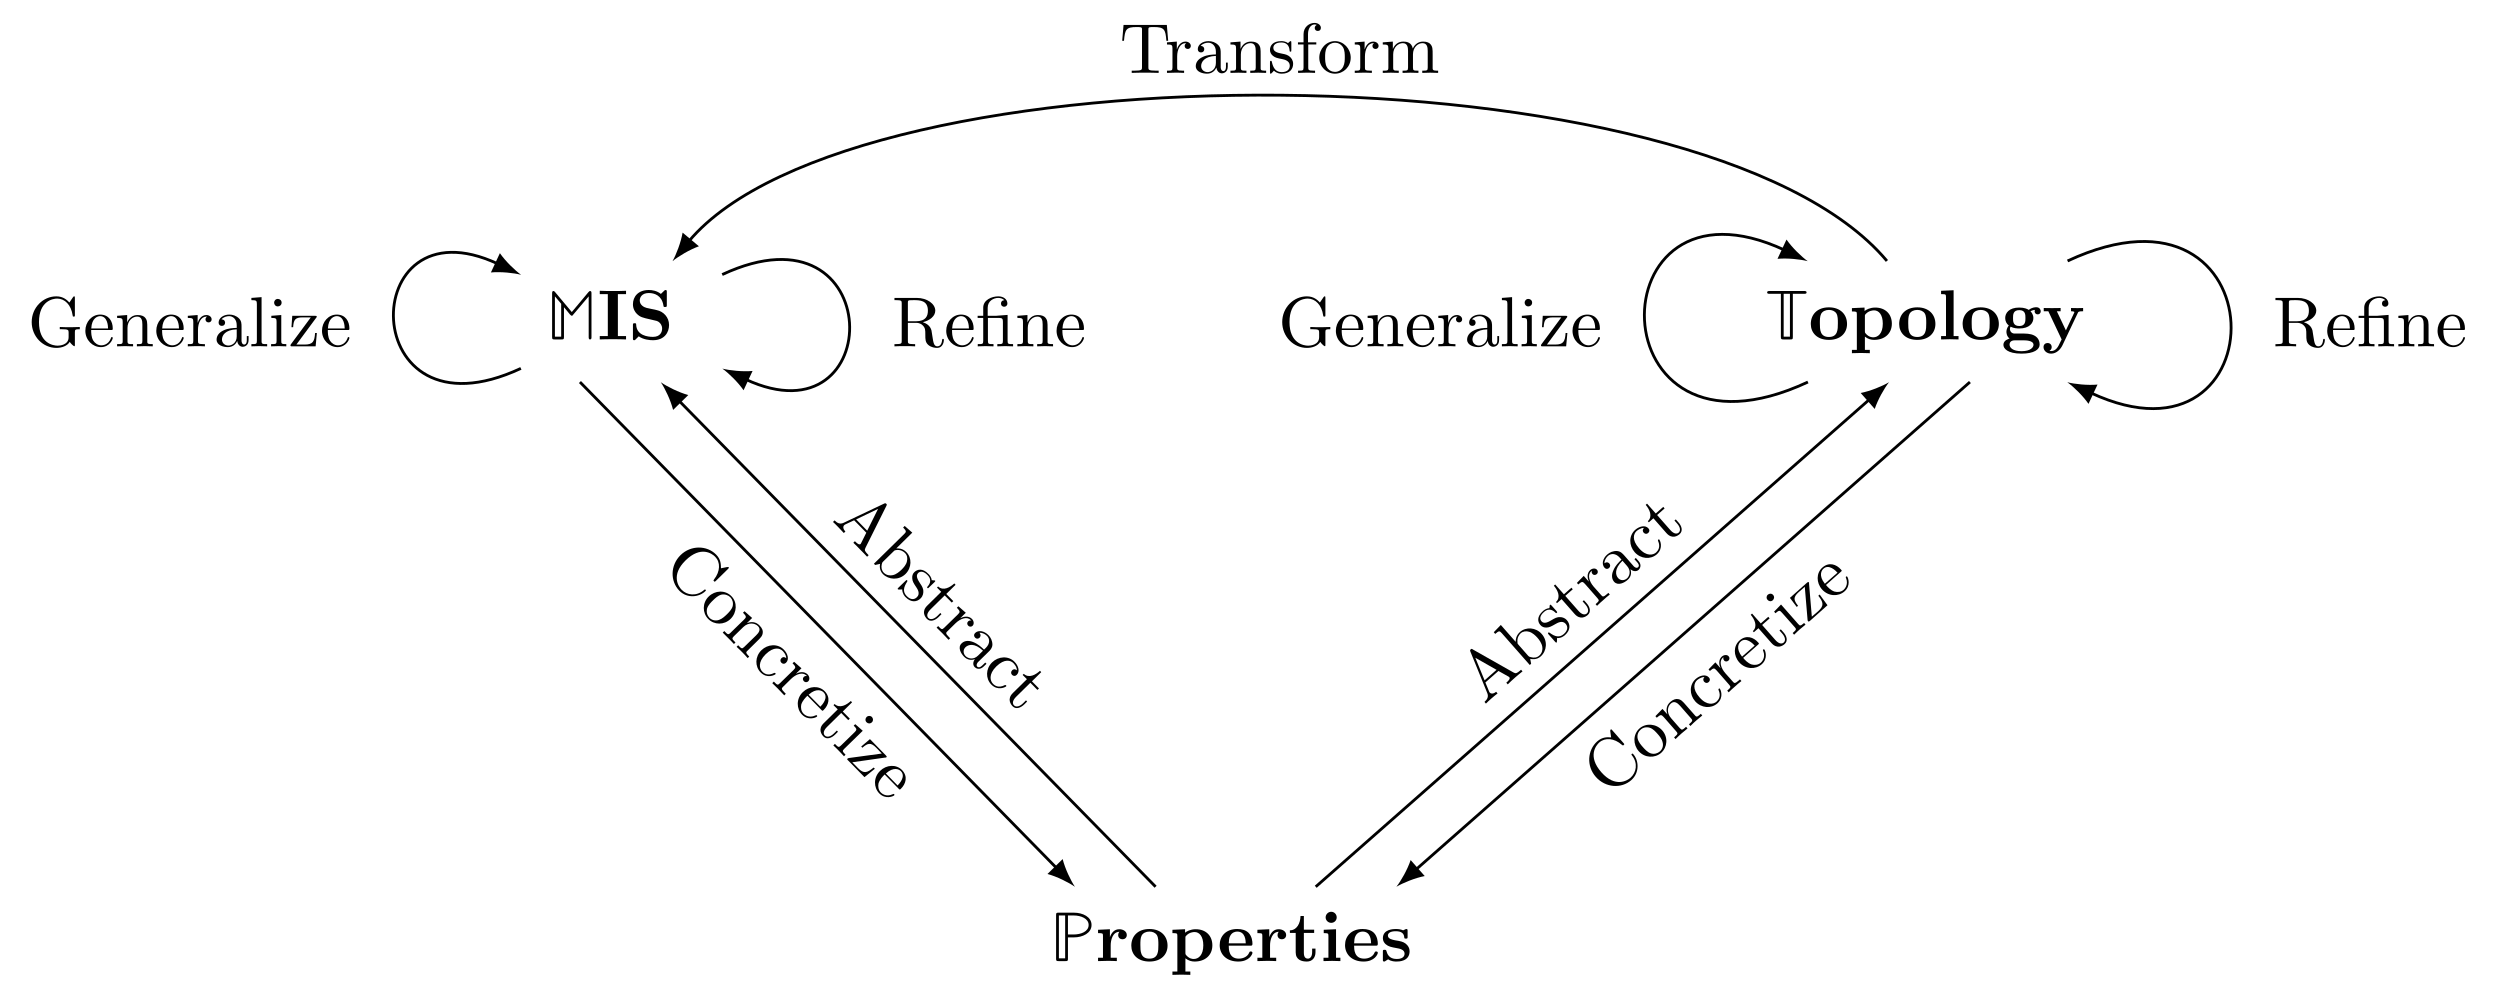 <?xml version="1.0" encoding="UTF-8"?>
<svg xmlns="http://www.w3.org/2000/svg" xmlns:xlink="http://www.w3.org/1999/xlink" width="349.26pt" height="140.248pt" viewBox="0 0 349.26 140.248" version="1.2">
<defs>
<g>
<symbol overflow="visible" id="glyph0-0">
<path style="stroke:none;" d=""/>
</symbol>
<symbol overflow="visible" id="glyph0-1">
<path style="stroke:none;" d="M 2.484 -3.312 L 3.312 -3.312 C 4.562 -3.312 5.781 -3.922 5.781 -5.047 C 5.781 -6.172 4.562 -6.766 3.312 -6.766 L 1.172 -6.766 C 0.859 -6.766 0.828 -6.719 0.828 -6.406 L 0.828 -0.359 C 0.828 -0.047 0.859 0 1.172 0 L 2.141 0 C 2.453 0 2.484 -0.031 2.484 -0.359 Z M 2.484 -6.375 L 3.281 -6.375 C 4.312 -6.375 5.375 -5.938 5.375 -5.047 C 5.375 -4.125 4.297 -3.719 3.281 -3.719 L 2.484 -3.719 Z M 1.219 -6.375 L 2.094 -6.375 L 2.094 -0.391 L 1.219 -0.391 Z M 1.219 -6.375 "/>
</symbol>
<symbol overflow="visible" id="glyph0-2">
<path style="stroke:none;" d="M 3.578 -3.828 L 1.234 -6.625 C 1.109 -6.75 1.109 -6.766 1.016 -6.766 C 0.828 -6.766 0.828 -6.562 0.828 -6.406 L 0.828 -0.359 C 0.828 -0.047 0.859 0 1.172 0 L 2.141 0 C 2.453 0 2.484 -0.031 2.484 -0.359 L 2.484 -4.5 C 2.672 -4.297 3.125 -3.719 3.312 -3.5 C 3.453 -3.375 3.484 -3.312 3.578 -3.312 C 3.672 -3.312 3.672 -3.328 3.781 -3.469 L 5.938 -6.016 L 5.938 -0.359 C 5.938 -0.203 5.938 0 6.125 0 C 6.328 0 6.328 -0.172 6.328 -0.359 L 6.328 -6.406 C 6.328 -6.594 6.328 -6.766 6.125 -6.766 C 6.062 -6.766 6 -6.719 5.891 -6.594 Z M 2.094 -4.984 L 2.094 -0.391 L 1.219 -0.391 L 1.219 -6.016 Z M 2.094 -4.984 "/>
</symbol>
<symbol overflow="visible" id="glyph0-3">
<path style="stroke:none;" d="M 3.859 -6.375 L 5.422 -6.375 C 5.594 -6.375 5.781 -6.375 5.781 -6.562 C 5.781 -6.766 5.594 -6.766 5.422 -6.766 L 0.625 -6.766 C 0.469 -6.766 0.266 -6.766 0.266 -6.562 C 0.266 -6.375 0.469 -6.375 0.625 -6.375 L 2.188 -6.375 L 2.188 -0.359 C 2.188 -0.047 2.234 0 2.547 0 L 3.5 0 C 3.828 0 3.859 -0.031 3.859 -0.359 Z M 2.578 -6.375 L 3.453 -6.375 L 3.453 -0.391 L 2.578 -0.391 Z M 2.578 -6.375 "/>
</symbol>
<symbol overflow="visible" id="glyph1-0">
<path style="stroke:none;" d=""/>
</symbol>
<symbol overflow="visible" id="glyph1-1">
<path style="stroke:none;" d="M 2.016 -3.344 L 2.016 -4.453 L 0.359 -4.375 L 0.359 -3.906 C 0.984 -3.906 1.047 -3.906 1.047 -3.531 L 1.047 -0.469 L 0.359 -0.469 L 0.359 0 C 0.719 -0.016 1.156 -0.031 1.609 -0.031 C 1.984 -0.031 2.625 -0.031 2.984 0 L 2.984 -0.469 L 2.125 -0.469 L 2.125 -2.203 C 2.125 -2.891 2.375 -4.094 3.359 -4.094 C 3.344 -4.094 3.172 -3.938 3.172 -3.641 C 3.172 -3.234 3.484 -3.047 3.781 -3.047 C 4.062 -3.047 4.375 -3.25 4.375 -3.641 C 4.375 -4.172 3.844 -4.453 3.328 -4.453 C 2.641 -4.453 2.234 -3.969 2.016 -3.344 Z M 2.016 -3.344 "/>
</symbol>
<symbol overflow="visible" id="glyph1-2">
<path style="stroke:none;" d="M 5.375 -2.156 C 5.375 -3.484 4.453 -4.484 2.844 -4.484 C 1.219 -4.484 0.312 -3.484 0.312 -2.156 C 0.312 -0.938 1.188 0.062 2.844 0.062 C 4.5 0.062 5.375 -0.938 5.375 -2.156 Z M 2.844 -0.344 C 1.578 -0.344 1.578 -1.406 1.578 -2.266 C 1.578 -2.719 1.578 -3.219 1.75 -3.562 C 1.938 -3.922 2.359 -4.125 2.844 -4.125 C 3.266 -4.125 3.672 -3.969 3.891 -3.625 C 4.094 -3.281 4.094 -2.75 4.094 -2.266 C 4.094 -1.406 4.094 -0.344 2.844 -0.344 Z M 2.844 -0.344 "/>
</symbol>
<symbol overflow="visible" id="glyph1-3">
<path style="stroke:none;" d="M 2.172 -3.266 C 2.172 -3.453 2.188 -3.453 2.328 -3.594 C 2.719 -4 3.234 -4.062 3.453 -4.062 C 4.125 -4.062 4.672 -3.453 4.672 -2.203 C 4.672 -0.812 3.984 -0.297 3.344 -0.297 C 3.203 -0.297 2.734 -0.297 2.281 -0.828 C 2.172 -0.953 2.172 -0.969 2.172 -1.156 Z M 2.172 -0.391 C 2.609 -0.047 3.047 0.062 3.453 0.062 C 4.938 0.062 5.938 -0.828 5.938 -2.203 C 5.938 -3.531 5.047 -4.453 3.609 -4.453 C 2.875 -4.453 2.344 -4.156 2.125 -3.969 L 2.125 -4.453 L 0.359 -4.375 L 0.359 -3.906 C 0.984 -3.906 1.047 -3.906 1.047 -3.531 L 1.047 1.453 L 0.359 1.453 L 0.359 1.922 C 0.641 1.906 1.234 1.891 1.609 1.891 C 2 1.891 2.578 1.906 2.859 1.922 L 2.859 1.453 L 2.172 1.453 Z M 2.172 -0.391 "/>
</symbol>
<symbol overflow="visible" id="glyph1-4">
<path style="stroke:none;" d="M 4.578 -2.156 C 4.797 -2.156 4.891 -2.156 4.891 -2.422 C 4.891 -2.734 4.828 -3.453 4.344 -3.953 C 3.969 -4.312 3.453 -4.484 2.766 -4.484 C 1.172 -4.484 0.312 -3.469 0.312 -2.234 C 0.312 -0.906 1.312 0.062 2.906 0.062 C 4.469 0.062 4.891 -0.984 4.891 -1.156 C 4.891 -1.344 4.703 -1.344 4.656 -1.344 C 4.484 -1.344 4.469 -1.281 4.406 -1.125 C 4.203 -0.656 3.641 -0.344 2.984 -0.344 C 1.594 -0.344 1.578 -1.656 1.578 -2.156 Z M 1.578 -2.484 C 1.609 -2.875 1.609 -3.281 1.828 -3.609 C 2.078 -4.016 2.484 -4.125 2.766 -4.125 C 3.922 -4.125 3.938 -2.828 3.953 -2.484 Z M 1.578 -2.484 "/>
</symbol>
<symbol overflow="visible" id="glyph1-5">
<path style="stroke:none;" d="M 1.016 -3.938 L 1.016 -1.219 C 1.016 -0.156 1.875 0.062 2.578 0.062 C 3.344 0.062 3.781 -0.5 3.781 -1.234 L 3.781 -1.75 L 3.312 -1.75 L 3.312 -1.25 C 3.312 -0.578 3 -0.344 2.719 -0.344 C 2.156 -0.344 2.156 -0.969 2.156 -1.203 L 2.156 -3.938 L 3.594 -3.938 L 3.594 -4.391 L 2.156 -4.391 L 2.156 -6.297 L 1.688 -6.297 C 1.672 -5.297 1.188 -4.312 0.203 -4.297 L 0.203 -3.938 Z M 1.016 -3.938 "/>
</symbol>
<symbol overflow="visible" id="glyph1-6">
<path style="stroke:none;" d="M 2.219 -4.453 L 0.5 -4.375 L 0.5 -3.906 C 1.078 -3.906 1.156 -3.906 1.156 -3.531 L 1.156 -0.469 L 0.469 -0.469 L 0.469 0 C 0.766 -0.016 1.266 -0.031 1.672 -0.031 C 1.969 -0.031 2.484 -0.016 2.828 0 L 2.828 -0.469 L 2.219 -0.469 Z M 2.312 -6.109 C 2.312 -6.547 1.969 -6.891 1.547 -6.891 C 1.125 -6.891 0.766 -6.531 0.766 -6.109 C 0.766 -5.688 1.125 -5.344 1.547 -5.344 C 1.969 -5.344 2.312 -5.672 2.312 -6.109 Z M 2.312 -6.109 "/>
</symbol>
<symbol overflow="visible" id="glyph1-7">
<path style="stroke:none;" d="M 2.094 -2.906 C 1.719 -2.984 1.078 -3.094 1.078 -3.562 C 1.078 -4.172 2 -4.172 2.188 -4.172 C 2.938 -4.172 3.312 -3.891 3.359 -3.344 C 3.375 -3.188 3.375 -3.141 3.594 -3.141 C 3.828 -3.141 3.828 -3.188 3.828 -3.422 L 3.828 -4.203 C 3.828 -4.391 3.828 -4.484 3.641 -4.484 C 3.609 -4.484 3.594 -4.484 3.203 -4.297 C 2.938 -4.422 2.594 -4.484 2.203 -4.484 C 1.906 -4.484 0.375 -4.484 0.375 -3.188 C 0.375 -2.797 0.578 -2.531 0.766 -2.359 C 1.172 -2.016 1.547 -1.953 2.312 -1.812 C 2.672 -1.75 3.406 -1.625 3.406 -1.047 C 3.406 -0.297 2.5 -0.297 2.281 -0.297 C 1.234 -0.297 0.969 -1.016 0.859 -1.453 C 0.797 -1.578 0.75 -1.578 0.609 -1.578 C 0.375 -1.578 0.375 -1.531 0.375 -1.297 L 0.375 -0.219 C 0.375 -0.031 0.375 0.062 0.562 0.062 C 0.625 0.062 0.641 0.062 0.859 -0.094 C 0.859 -0.094 1.078 -0.234 1.109 -0.25 C 1.562 0.062 2.078 0.062 2.281 0.062 C 2.578 0.062 4.109 0.062 4.109 -1.391 C 4.109 -1.812 3.906 -2.156 3.562 -2.438 C 3.188 -2.719 2.859 -2.781 2.094 -2.906 Z M 2.094 -2.906 "/>
</symbol>
<symbol overflow="visible" id="glyph1-8">
<path style="stroke:none;" d="M 2.859 -6.328 L 4 -6.328 L 4 -6.797 C 3.594 -6.766 2.609 -6.766 2.156 -6.766 C 1.703 -6.766 0.734 -6.766 0.328 -6.797 L 0.328 -6.328 L 1.453 -6.328 L 1.453 -0.469 L 0.328 -0.469 L 0.328 0 C 0.734 -0.031 1.703 -0.031 2.156 -0.031 C 2.609 -0.031 3.594 -0.031 4 0 L 4 -0.469 L 2.859 -0.469 Z M 2.859 -6.328 "/>
</symbol>
<symbol overflow="visible" id="glyph1-9">
<path style="stroke:none;" d="M 3.984 -4.094 L 2.547 -4.406 C 2.156 -4.5 1.594 -4.828 1.594 -5.438 C 1.594 -5.859 1.875 -6.484 2.859 -6.484 C 3.656 -6.484 4.656 -6.141 4.891 -4.797 C 4.922 -4.562 4.922 -4.531 5.125 -4.531 C 5.375 -4.531 5.375 -4.594 5.375 -4.812 L 5.375 -6.625 C 5.375 -6.812 5.375 -6.906 5.188 -6.906 C 5.109 -6.906 5.109 -6.891 5 -6.797 L 4.547 -6.359 C 3.969 -6.812 3.328 -6.906 2.859 -6.906 C 1.344 -6.906 0.641 -5.953 0.641 -4.906 C 0.641 -4.266 0.953 -3.812 1.172 -3.594 C 1.656 -3.109 1.984 -3.047 3.078 -2.797 C 3.938 -2.609 4.109 -2.578 4.328 -2.375 C 4.484 -2.234 4.719 -1.969 4.719 -1.516 C 4.719 -1.047 4.469 -0.359 3.438 -0.359 C 2.688 -0.359 1.172 -0.562 1.094 -2.031 C 1.094 -2.203 1.094 -2.266 0.875 -2.266 C 0.641 -2.266 0.641 -2.203 0.641 -1.969 L 0.641 -0.172 C 0.641 0.016 0.641 0.109 0.812 0.109 C 0.906 0.109 0.922 0.094 1 0.016 L 1.453 -0.438 C 2.109 0.047 3.031 0.109 3.438 0.109 C 5.078 0.109 5.688 -1.016 5.688 -2.016 C 5.688 -3.109 4.891 -3.906 3.984 -4.094 Z M 3.984 -4.094 "/>
</symbol>
<symbol overflow="visible" id="glyph1-10">
<path style="stroke:none;" d="M 2.219 -6.875 L 0.469 -6.797 L 0.469 -6.328 C 1.078 -6.328 1.156 -6.328 1.156 -5.938 L 1.156 -0.469 L 0.469 -0.469 L 0.469 0 C 0.781 -0.016 1.266 -0.031 1.688 -0.031 C 2.109 -0.031 2.562 -0.016 2.906 0 L 2.906 -0.469 L 2.219 -0.469 Z M 2.219 -6.875 "/>
</symbol>
<symbol overflow="visible" id="glyph1-11">
<path style="stroke:none;" d="M 2.531 -1.875 C 1.656 -1.875 1.656 -2.547 1.656 -2.984 C 1.656 -3.438 1.656 -4.094 2.531 -4.094 C 3.391 -4.094 3.391 -3.438 3.391 -2.984 C 3.391 -2.547 3.391 -1.875 2.531 -1.875 Z M 1.312 -1.781 C 1.766 -1.547 2.281 -1.531 2.531 -1.531 C 3.953 -1.531 4.5 -2.297 4.5 -2.984 C 4.5 -3.453 4.25 -3.781 4.094 -3.938 C 4.391 -4.094 4.609 -4.125 4.719 -4.125 C 4.703 -4.078 4.672 -4 4.672 -3.938 C 4.672 -3.688 4.844 -3.5 5.109 -3.5 C 5.359 -3.5 5.531 -3.688 5.531 -3.938 C 5.531 -4.156 5.359 -4.5 4.906 -4.5 C 4.75 -4.5 4.297 -4.484 3.859 -4.125 C 3.672 -4.25 3.266 -4.453 2.531 -4.453 C 1.094 -4.453 0.562 -3.688 0.562 -2.984 C 0.562 -2.578 0.75 -2.172 1.062 -1.953 C 0.797 -1.609 0.734 -1.281 0.734 -1.062 C 0.734 -0.922 0.766 -0.438 1.172 -0.125 C 1.047 -0.094 0.312 0.125 0.312 0.75 C 0.312 1.25 0.859 1.984 2.844 1.984 C 4.594 1.984 5.375 1.406 5.375 0.719 C 5.375 0.422 5.297 -0.203 4.625 -0.547 C 4.078 -0.828 3.484 -0.828 2.531 -0.828 C 2.266 -0.828 1.812 -0.828 1.766 -0.828 C 1.328 -0.906 1.219 -1.281 1.219 -1.453 C 1.219 -1.562 1.266 -1.703 1.312 -1.781 Z M 1.938 0.125 L 3.094 0.125 C 3.391 0.125 4.516 0.125 4.516 0.75 C 4.516 1.094 4.125 1.641 2.844 1.641 C 1.656 1.641 1.172 1.172 1.172 0.719 C 1.172 0.125 1.797 0.125 1.938 0.125 Z M 1.938 0.125 "/>
</symbol>
<symbol overflow="visible" id="glyph1-12">
<path style="stroke:none;" d="M 5.016 -3.719 C 5.078 -3.859 5.109 -3.938 5.75 -3.938 L 5.75 -4.391 C 5.516 -4.375 5.203 -4.375 4.969 -4.375 C 4.719 -4.375 4.266 -4.391 4.062 -4.391 L 4.062 -3.938 C 4.078 -3.938 4.531 -3.938 4.531 -3.812 C 4.531 -3.797 4.484 -3.703 4.484 -3.688 L 3.344 -1.266 L 2.078 -3.938 L 2.609 -3.938 L 2.609 -4.391 C 2.281 -4.375 1.391 -4.375 1.391 -4.375 C 1.109 -4.375 0.656 -4.391 0.25 -4.391 L 0.25 -3.938 L 0.891 -3.938 L 2.75 0 L 2.516 0.469 C 2.297 0.953 1.984 1.625 1.281 1.625 C 1.141 1.625 1.125 1.609 1.047 1.578 C 1.125 1.547 1.359 1.406 1.359 1.062 C 1.359 0.734 1.125 0.5 0.781 0.5 C 0.5 0.5 0.219 0.688 0.219 1.062 C 0.219 1.578 0.688 1.984 1.281 1.984 C 2.047 1.984 2.609 1.359 2.875 0.797 Z M 5.016 -3.719 "/>
</symbol>
<symbol overflow="visible" id="glyph2-0">
<path style="stroke:none;" d=""/>
</symbol>
<symbol overflow="visible" id="glyph2-1">
<path style="stroke:none;" d="M 2.219 -3.5 L 2.219 -6.062 C 2.219 -6.297 2.219 -6.406 2.438 -6.438 C 2.531 -6.453 2.828 -6.453 3.016 -6.453 C 3.906 -6.453 5.016 -6.422 5.016 -4.984 C 5.016 -4.297 4.781 -3.5 3.312 -3.5 Z M 4.312 -3.375 C 5.266 -3.609 6.047 -4.203 6.047 -4.984 C 6.047 -5.938 4.906 -6.766 3.453 -6.766 L 0.344 -6.766 L 0.344 -6.453 L 0.578 -6.453 C 1.344 -6.453 1.359 -6.344 1.359 -6 L 1.359 -0.766 C 1.359 -0.422 1.344 -0.312 0.578 -0.312 L 0.344 -0.312 L 0.344 0 C 0.703 -0.031 1.406 -0.031 1.797 -0.031 C 2.172 -0.031 2.875 -0.031 3.234 0 L 3.234 -0.312 L 3 -0.312 C 2.234 -0.312 2.219 -0.422 2.219 -0.766 L 2.219 -3.281 L 3.359 -3.281 C 3.516 -3.281 3.938 -3.281 4.281 -2.938 C 4.656 -2.578 4.656 -2.281 4.656 -1.609 C 4.656 -0.969 4.656 -0.578 5.062 -0.203 C 5.469 0.156 6.016 0.219 6.312 0.219 C 7.078 0.219 7.25 -0.594 7.25 -0.875 C 7.25 -0.938 7.25 -1.047 7.125 -1.047 C 7.016 -1.047 7.016 -0.953 7 -0.875 C 6.938 -0.172 6.594 0 6.344 0 C 5.859 0 5.781 -0.5 5.641 -1.422 L 5.516 -2.219 C 5.344 -2.859 4.859 -3.188 4.312 -3.375 Z M 4.312 -3.375 "/>
</symbol>
<symbol overflow="visible" id="glyph2-2">
<path style="stroke:none;" d="M 1.109 -2.5 C 1.172 -3.969 2 -4.219 2.344 -4.219 C 3.359 -4.219 3.453 -2.875 3.453 -2.5 Z M 1.094 -2.281 L 3.859 -2.281 C 4.078 -2.281 4.109 -2.281 4.109 -2.5 C 4.109 -3.484 3.578 -4.438 2.344 -4.438 C 1.188 -4.438 0.281 -3.422 0.281 -2.172 C 0.281 -0.859 1.312 0.109 2.453 0.109 C 3.672 0.109 4.109 -0.984 4.109 -1.172 C 4.109 -1.281 4.031 -1.297 3.984 -1.297 C 3.891 -1.297 3.875 -1.234 3.859 -1.156 C 3.5 -0.141 2.609 -0.141 2.516 -0.141 C 2.016 -0.141 1.625 -0.438 1.391 -0.797 C 1.094 -1.281 1.094 -1.938 1.094 -2.281 Z M 1.094 -2.281 "/>
</symbol>
<symbol overflow="visible" id="glyph2-3">
<path style="stroke:none;" d="M 3.266 -3.969 C 3.719 -3.969 3.797 -3.828 3.797 -3.422 L 3.797 -0.75 C 3.797 -0.312 3.688 -0.312 3.016 -0.312 L 3.016 0 C 3.344 -0.016 3.875 -0.031 4.125 -0.031 C 4.375 -0.031 4.859 -0.016 5.219 0 L 5.219 -0.312 C 4.562 -0.312 4.453 -0.312 4.453 -0.75 L 4.453 -4.391 L 3.203 -4.297 C 3.047 -4.297 3.031 -4.281 3.016 -4.281 C 3 -4.266 2.984 -4.266 2.844 -4.266 L 1.672 -4.266 L 1.672 -5.391 C 1.672 -6.375 2.531 -6.766 3.141 -6.766 C 3.438 -6.766 3.797 -6.672 4 -6.438 C 3.594 -6.422 3.531 -6.141 3.531 -5.984 C 3.531 -5.656 3.781 -5.531 3.969 -5.531 C 4.203 -5.531 4.422 -5.688 4.422 -5.984 C 4.422 -6.562 3.891 -6.984 3.156 -6.984 C 2.234 -6.984 1.047 -6.484 1.047 -5.406 L 1.047 -4.266 L 0.266 -4.266 L 0.266 -3.969 L 1.047 -3.969 L 1.047 -0.75 C 1.047 -0.312 0.938 -0.312 0.281 -0.312 L 0.281 0 C 0.609 -0.016 1.125 -0.031 1.375 -0.031 C 1.625 -0.031 2.109 -0.016 2.484 0 L 2.484 -0.312 C 1.812 -0.312 1.703 -0.312 1.703 -0.75 L 1.703 -3.969 Z M 3.266 -3.969 "/>
</symbol>
<symbol overflow="visible" id="glyph2-4">
<path style="stroke:none;" d="M 1.094 -3.406 L 1.094 -0.75 C 1.094 -0.312 0.984 -0.312 0.312 -0.312 L 0.312 0 C 0.656 -0.016 1.172 -0.031 1.438 -0.031 C 1.688 -0.031 2.203 -0.016 2.547 0 L 2.547 -0.312 C 1.875 -0.312 1.766 -0.312 1.766 -0.75 L 1.766 -2.578 C 1.766 -3.609 2.484 -4.156 3.109 -4.156 C 3.734 -4.156 3.844 -3.625 3.844 -3.062 L 3.844 -0.75 C 3.844 -0.312 3.734 -0.312 3.078 -0.312 L 3.078 0 C 3.422 -0.016 3.922 -0.031 4.188 -0.031 C 4.453 -0.031 4.969 -0.016 5.297 0 L 5.297 -0.312 C 4.781 -0.312 4.531 -0.312 4.531 -0.609 L 4.531 -2.5 C 4.531 -3.344 4.531 -3.656 4.219 -4.016 C 4.078 -4.188 3.75 -4.375 3.188 -4.375 C 2.453 -4.375 1.984 -3.953 1.719 -3.344 L 1.719 -4.375 L 0.312 -4.266 L 0.312 -3.969 C 1.016 -3.969 1.094 -3.891 1.094 -3.406 Z M 1.094 -3.406 "/>
</symbol>
<symbol overflow="visible" id="glyph2-5">
<path style="stroke:none;" d="M 5.875 -0.625 C 6 -0.406 6.406 -0.016 6.516 -0.016 C 6.594 -0.016 6.594 -0.094 6.594 -0.234 L 6.594 -1.969 C 6.594 -2.344 6.641 -2.391 7.281 -2.391 L 7.281 -2.703 C 6.922 -2.688 6.375 -2.672 6.078 -2.672 C 5.672 -2.672 4.828 -2.672 4.484 -2.703 L 4.484 -2.391 L 4.797 -2.391 C 5.688 -2.391 5.719 -2.281 5.719 -1.922 L 5.719 -1.281 C 5.719 -0.172 4.453 -0.094 4.188 -0.094 C 3.531 -0.094 1.578 -0.438 1.578 -3.391 C 1.578 -6.344 3.531 -6.672 4.125 -6.672 C 5.188 -6.672 6.078 -5.781 6.281 -4.328 C 6.297 -4.188 6.297 -4.156 6.438 -4.156 C 6.594 -4.156 6.594 -4.188 6.594 -4.391 L 6.594 -6.75 C 6.594 -6.922 6.594 -6.984 6.484 -6.984 C 6.453 -6.984 6.406 -6.984 6.328 -6.859 L 5.828 -6.125 C 5.516 -6.453 4.984 -6.984 4 -6.984 C 2.156 -6.984 0.562 -5.422 0.562 -3.391 C 0.562 -1.359 2.141 0.219 4.016 0.219 C 4.75 0.219 5.531 -0.047 5.875 -0.625 Z M 5.875 -0.625 "/>
</symbol>
<symbol overflow="visible" id="glyph2-6">
<path style="stroke:none;" d="M 1.656 -3.281 L 1.656 -4.375 L 0.281 -4.266 L 0.281 -3.969 C 0.969 -3.969 1.047 -3.891 1.047 -3.406 L 1.047 -0.75 C 1.047 -0.312 0.938 -0.312 0.281 -0.312 L 0.281 0 C 0.656 -0.016 1.125 -0.031 1.406 -0.031 C 1.797 -0.031 2.266 -0.031 2.672 0 L 2.672 -0.312 L 2.453 -0.312 C 1.719 -0.312 1.703 -0.422 1.703 -0.766 L 1.703 -2.297 C 1.703 -3.281 2.125 -4.156 2.875 -4.156 C 2.938 -4.156 2.969 -4.156 2.984 -4.156 C 2.953 -4.141 2.75 -4.016 2.75 -3.766 C 2.75 -3.484 2.969 -3.344 3.188 -3.344 C 3.359 -3.344 3.609 -3.453 3.609 -3.781 C 3.609 -4.094 3.297 -4.375 2.875 -4.375 C 2.156 -4.375 1.797 -3.719 1.656 -3.281 Z M 1.656 -3.281 "/>
</symbol>
<symbol overflow="visible" id="glyph2-7">
<path style="stroke:none;" d="M 3.297 -0.75 C 3.344 -0.359 3.609 0.062 4.078 0.062 C 4.281 0.062 4.891 -0.078 4.891 -0.875 L 4.891 -1.438 L 4.641 -1.438 L 4.641 -0.875 C 4.641 -0.312 4.391 -0.25 4.281 -0.25 C 3.953 -0.25 3.906 -0.688 3.906 -0.75 L 3.906 -2.719 C 3.906 -3.141 3.906 -3.531 3.562 -3.891 C 3.172 -4.281 2.672 -4.438 2.203 -4.438 C 1.391 -4.438 0.703 -3.969 0.703 -3.312 C 0.703 -3.016 0.906 -2.859 1.156 -2.859 C 1.438 -2.859 1.609 -3.047 1.609 -3.312 C 1.609 -3.422 1.562 -3.75 1.109 -3.766 C 1.375 -4.109 1.859 -4.219 2.172 -4.219 C 2.672 -4.219 3.234 -3.828 3.234 -2.953 L 3.234 -2.578 C 2.719 -2.562 2.031 -2.531 1.406 -2.234 C 0.656 -1.891 0.422 -1.375 0.422 -0.938 C 0.422 -0.141 1.375 0.109 2 0.109 C 2.656 0.109 3.109 -0.281 3.297 -0.75 Z M 3.234 -2.375 L 3.234 -1.391 C 3.234 -0.453 2.516 -0.109 2.078 -0.109 C 1.578 -0.109 1.172 -0.453 1.172 -0.953 C 1.172 -1.5 1.594 -2.312 3.234 -2.375 Z M 3.234 -2.375 "/>
</symbol>
<symbol overflow="visible" id="glyph2-8">
<path style="stroke:none;" d="M 1.75 -6.875 L 0.328 -6.766 L 0.328 -6.453 C 1.016 -6.453 1.094 -6.391 1.094 -5.906 L 1.094 -0.75 C 1.094 -0.312 0.984 -0.312 0.328 -0.312 L 0.328 0 C 0.656 -0.016 1.172 -0.031 1.422 -0.031 C 1.672 -0.031 2.156 -0.016 2.531 0 L 2.531 -0.312 C 1.859 -0.312 1.75 -0.312 1.75 -0.75 Z M 1.75 -6.875 "/>
</symbol>
<symbol overflow="visible" id="glyph2-9">
<path style="stroke:none;" d="M 1.75 -4.375 L 0.359 -4.266 L 0.359 -3.969 C 1.016 -3.969 1.094 -3.906 1.094 -3.422 L 1.094 -0.75 C 1.094 -0.312 0.984 -0.312 0.328 -0.312 L 0.328 0 C 0.641 -0.016 1.172 -0.031 1.422 -0.031 C 1.766 -0.031 2.109 -0.016 2.453 0 L 2.453 -0.312 C 1.797 -0.312 1.75 -0.359 1.75 -0.75 Z M 1.797 -6.109 C 1.797 -6.422 1.547 -6.625 1.266 -6.625 C 0.953 -6.625 0.75 -6.359 0.75 -6.109 C 0.75 -5.828 0.953 -5.578 1.266 -5.578 C 1.547 -5.578 1.797 -5.781 1.797 -6.109 Z M 1.797 -6.109 "/>
</symbol>
<symbol overflow="visible" id="glyph2-10">
<path style="stroke:none;" d="M 3.859 -3.969 C 3.953 -4.078 3.953 -4.094 3.953 -4.141 C 3.953 -4.266 3.875 -4.266 3.688 -4.266 L 0.531 -4.266 L 0.422 -2.672 L 0.656 -2.672 C 0.719 -3.688 0.906 -4.047 2 -4.047 L 3.125 -4.047 L 0.359 -0.312 C 0.281 -0.203 0.281 -0.188 0.281 -0.141 C 0.281 0 0.344 0 0.531 0 L 3.797 0 L 3.969 -1.859 L 3.719 -1.859 C 3.641 -0.688 3.422 -0.25 2.281 -0.25 L 1.109 -0.25 Z M 3.859 -3.969 "/>
</symbol>
<symbol overflow="visible" id="glyph2-11">
<path style="stroke:none;" d="M 6.594 -6.703 L 0.547 -6.703 L 0.359 -4.484 L 0.609 -4.484 C 0.75 -6.078 0.891 -6.406 2.391 -6.406 C 2.562 -6.406 2.828 -6.406 2.922 -6.375 C 3.125 -6.344 3.125 -6.234 3.125 -6 L 3.125 -0.781 C 3.125 -0.453 3.125 -0.312 2.094 -0.312 L 1.688 -0.312 L 1.688 0 C 2.094 -0.031 3.109 -0.031 3.562 -0.031 C 4.016 -0.031 5.047 -0.031 5.453 0 L 5.453 -0.312 L 5.047 -0.312 C 4.016 -0.312 4.016 -0.453 4.016 -0.781 L 4.016 -6 C 4.016 -6.203 4.016 -6.344 4.188 -6.375 C 4.297 -6.406 4.562 -6.406 4.75 -6.406 C 6.25 -6.406 6.406 -6.078 6.531 -4.484 L 6.781 -4.484 Z M 6.594 -6.703 "/>
</symbol>
<symbol overflow="visible" id="glyph2-12">
<path style="stroke:none;" d="M 2.062 -1.922 C 2.281 -1.875 3.094 -1.719 3.094 -1.016 C 3.094 -0.5 2.75 -0.109 1.969 -0.109 C 1.141 -0.109 0.781 -0.672 0.594 -1.516 C 0.562 -1.641 0.562 -1.688 0.453 -1.688 C 0.328 -1.688 0.328 -1.609 0.328 -1.438 L 0.328 -0.125 C 0.328 0.047 0.328 0.109 0.438 0.109 C 0.484 0.109 0.5 0.094 0.688 -0.094 C 0.703 -0.109 0.703 -0.125 0.875 -0.312 C 1.312 0.094 1.766 0.109 1.969 0.109 C 3.109 0.109 3.562 -0.562 3.562 -1.266 C 3.562 -1.797 3.266 -2.094 3.156 -2.203 C 2.828 -2.531 2.438 -2.609 2.016 -2.688 C 1.469 -2.797 0.797 -2.922 0.797 -3.5 C 0.797 -3.844 1.062 -4.25 1.906 -4.25 C 3 -4.25 3.047 -3.359 3.078 -3.047 C 3.078 -2.969 3.172 -2.969 3.188 -2.969 C 3.312 -2.969 3.312 -3.016 3.312 -3.203 L 3.312 -4.203 C 3.312 -4.375 3.312 -4.438 3.203 -4.438 C 3.156 -4.438 3.141 -4.438 3.016 -4.312 C 2.984 -4.281 2.875 -4.188 2.844 -4.156 C 2.469 -4.438 2.062 -4.438 1.906 -4.438 C 0.703 -4.438 0.328 -3.781 0.328 -3.219 C 0.328 -2.875 0.484 -2.594 0.75 -2.375 C 1.062 -2.125 1.344 -2.062 2.062 -1.922 Z M 2.062 -1.922 "/>
</symbol>
<symbol overflow="visible" id="glyph2-13">
<path style="stroke:none;" d="M 1.734 -4.266 L 1.734 -5.422 C 1.734 -6.297 2.203 -6.766 2.641 -6.766 C 2.672 -6.766 2.828 -6.766 2.969 -6.703 C 2.859 -6.656 2.672 -6.531 2.672 -6.281 C 2.672 -6.047 2.828 -5.859 3.094 -5.859 C 3.391 -5.859 3.531 -6.047 3.531 -6.297 C 3.531 -6.656 3.172 -6.984 2.641 -6.984 C 1.953 -6.984 1.109 -6.453 1.109 -5.406 L 1.109 -4.266 L 0.328 -4.266 L 0.328 -3.969 L 1.109 -3.969 L 1.109 -0.75 C 1.109 -0.312 1 -0.312 0.344 -0.312 L 0.344 0 C 0.719 -0.016 1.188 -0.031 1.469 -0.031 C 1.859 -0.031 2.328 -0.031 2.719 0 L 2.719 -0.312 L 2.516 -0.312 C 1.781 -0.312 1.766 -0.422 1.766 -0.766 L 1.766 -3.969 L 2.891 -3.969 L 2.891 -4.266 Z M 1.734 -4.266 "/>
</symbol>
<symbol overflow="visible" id="glyph2-14">
<path style="stroke:none;" d="M 4.672 -2.125 C 4.672 -3.391 3.672 -4.438 2.484 -4.438 C 1.234 -4.438 0.281 -3.359 0.281 -2.125 C 0.281 -0.844 1.312 0.109 2.469 0.109 C 3.672 0.109 4.672 -0.859 4.672 -2.125 Z M 2.484 -0.141 C 2.047 -0.141 1.609 -0.344 1.344 -0.797 C 1.094 -1.234 1.094 -1.844 1.094 -2.203 C 1.094 -2.578 1.094 -3.125 1.344 -3.562 C 1.609 -4.016 2.078 -4.219 2.469 -4.219 C 2.906 -4.219 3.328 -4 3.594 -3.578 C 3.844 -3.156 3.844 -2.578 3.844 -2.203 C 3.844 -1.844 3.844 -1.312 3.625 -0.875 C 3.406 -0.422 2.969 -0.141 2.484 -0.141 Z M 2.484 -0.141 "/>
</symbol>
<symbol overflow="visible" id="glyph2-15">
<path style="stroke:none;" d="M 1.094 -3.406 L 1.094 -0.75 C 1.094 -0.312 0.984 -0.312 0.312 -0.312 L 0.312 0 C 0.656 -0.016 1.172 -0.031 1.438 -0.031 C 1.688 -0.031 2.203 -0.016 2.547 0 L 2.547 -0.312 C 1.875 -0.312 1.766 -0.312 1.766 -0.75 L 1.766 -2.578 C 1.766 -3.609 2.484 -4.156 3.109 -4.156 C 3.734 -4.156 3.844 -3.625 3.844 -3.062 L 3.844 -0.75 C 3.844 -0.312 3.734 -0.312 3.078 -0.312 L 3.078 0 C 3.422 -0.016 3.922 -0.031 4.188 -0.031 C 4.453 -0.031 4.969 -0.016 5.297 0 L 5.297 -0.312 C 4.641 -0.312 4.531 -0.312 4.531 -0.75 L 4.531 -2.578 C 4.531 -3.609 5.234 -4.156 5.859 -4.156 C 6.484 -4.156 6.594 -3.625 6.594 -3.062 L 6.594 -0.75 C 6.594 -0.312 6.484 -0.312 5.828 -0.312 L 5.828 0 C 6.172 -0.016 6.672 -0.031 6.938 -0.031 C 7.203 -0.031 7.719 -0.016 8.047 0 L 8.047 -0.312 C 7.531 -0.312 7.297 -0.312 7.281 -0.609 L 7.281 -2.5 C 7.281 -3.344 7.281 -3.656 6.969 -4.016 C 6.828 -4.188 6.516 -4.375 5.938 -4.375 C 5.109 -4.375 4.672 -3.781 4.5 -3.406 C 4.359 -4.266 3.625 -4.375 3.188 -4.375 C 2.453 -4.375 1.984 -3.953 1.719 -3.344 L 1.719 -4.375 L 0.312 -4.266 L 0.312 -3.969 C 1.016 -3.969 1.094 -3.891 1.094 -3.406 Z M 1.094 -3.406 "/>
</symbol>
<symbol overflow="visible" id="glyph3-0">
<path style="stroke:none;" d=""/>
</symbol>
<symbol overflow="visible" id="glyph3-1">
<path style="stroke:none;" d="M 2.812 -1.969 C 1.344 -0.531 1.359 1.703 2.641 3.016 C 3.766 4.156 5.438 3.891 6.266 3.078 C 6.328 3.016 6.391 2.969 6.297 2.875 C 6.219 2.797 6.172 2.828 6.094 2.906 C 5.031 3.828 3.703 3.656 2.953 2.875 C 2.531 2.453 1.406 0.828 3.516 -1.234 C 5.641 -3.312 7.219 -2.172 7.641 -1.734 C 8.391 -0.969 8.375 0.297 7.484 1.438 C 7.391 1.562 7.375 1.594 7.469 1.672 C 7.578 1.797 7.594 1.766 7.75 1.625 L 9.422 -0.016 C 9.547 -0.141 9.594 -0.188 9.531 -0.266 C 9.484 -0.297 9.469 -0.312 9.312 -0.297 L 8.453 -0.125 C 8.438 -0.656 8.453 -1.359 7.781 -2.031 C 6.5 -3.344 4.25 -3.375 2.812 -1.969 Z M 2.812 -1.969 "/>
</symbol>
<symbol overflow="visible" id="glyph3-2">
<path style="stroke:none;" d="M 4.781 1.844 C 5.688 0.953 5.75 -0.484 4.906 -1.328 C 4.031 -2.234 2.609 -2.156 1.719 -1.281 C 0.812 -0.391 0.844 1.016 1.656 1.844 C 2.5 2.703 3.875 2.719 4.781 1.844 Z M 1.828 1.688 C 1.531 1.375 1.375 0.922 1.5 0.391 C 1.641 -0.078 2.078 -0.516 2.344 -0.766 C 2.609 -1.031 3 -1.406 3.484 -1.547 C 3.984 -1.656 4.469 -1.469 4.75 -1.188 C 5.047 -0.875 5.188 -0.422 5.078 0.062 C 4.938 0.547 4.531 0.938 4.266 1.203 C 4 1.453 3.625 1.828 3.156 1.984 C 2.688 2.141 2.172 2.031 1.828 1.688 Z M 1.828 1.688 "/>
</symbol>
<symbol overflow="visible" id="glyph3-3">
<path style="stroke:none;" d="M 3.203 -1.609 L 1.297 0.25 C 0.984 0.562 0.906 0.484 0.438 0 L 0.219 0.219 C 0.469 0.453 0.844 0.828 1.016 1.016 C 1.203 1.188 1.562 1.562 1.781 1.812 L 2 1.594 C 1.531 1.125 1.453 1.047 1.766 0.734 L 3.078 -0.547 C 3.812 -1.266 4.703 -1.125 5.141 -0.688 C 5.578 -0.234 5.281 0.219 4.875 0.609 L 3.219 2.219 C 2.906 2.531 2.828 2.453 2.375 1.984 L 2.156 2.203 C 2.406 2.422 2.766 2.781 2.953 2.969 C 3.141 3.156 3.5 3.531 3.703 3.781 L 3.922 3.562 C 3.562 3.188 3.391 3.016 3.609 2.812 L 4.953 1.484 C 5.562 0.891 5.781 0.672 5.812 0.203 C 5.844 -0.031 5.75 -0.391 5.359 -0.781 C 4.844 -1.312 4.219 -1.344 3.594 -1.109 L 4.328 -1.828 L 3.266 -2.766 L 3.047 -2.562 C 3.547 -2.062 3.547 -1.938 3.203 -1.609 Z M 3.203 -1.609 "/>
</symbol>
<symbol overflow="visible" id="glyph3-4">
<path style="stroke:none;" d="M 2.359 -0.688 C 3.516 -1.812 4.359 -1.531 4.734 -1.156 C 4.797 -1.094 5.234 -0.656 5.234 -0.141 C 4.906 -0.406 4.672 -0.25 4.578 -0.156 C 4.391 0.031 4.359 0.297 4.562 0.5 C 4.734 0.672 5 0.703 5.203 0.5 C 5.688 0.031 5.453 -0.781 4.906 -1.328 C 4.047 -2.219 2.641 -2.109 1.766 -1.25 C 0.859 -0.359 0.844 1.016 1.656 1.844 C 2.578 2.781 3.641 2.188 3.719 2.109 C 3.797 2.047 3.734 1.969 3.719 1.953 C 3.641 1.891 3.594 1.906 3.547 1.922 C 2.672 2.375 2.141 2 1.891 1.734 C 1.516 1.359 1.219 0.438 2.359 -0.688 Z M 2.359 -0.688 "/>
</symbol>
<symbol overflow="visible" id="glyph3-5">
<path style="stroke:none;" d="M 3.5 -1.109 L 4.281 -1.875 L 3.25 -2.781 L 3.031 -2.578 C 3.5 -2.094 3.516 -1.969 3.172 -1.641 L 1.266 0.219 C 0.953 0.531 0.875 0.453 0.422 -0.016 L 0.203 0.203 C 0.469 0.453 0.797 0.781 1 0.984 C 1.281 1.266 1.609 1.609 1.875 1.906 L 2.094 1.688 L 1.938 1.531 C 1.422 1.016 1.484 0.922 1.734 0.688 L 2.828 -0.391 C 3.531 -1.078 4.453 -1.391 4.984 -0.859 C 5.031 -0.812 5.047 -0.781 5.062 -0.781 C 5.016 -0.797 4.781 -0.844 4.609 -0.672 C 4.406 -0.469 4.469 -0.219 4.625 -0.062 C 4.75 0.062 5 0.156 5.234 -0.062 C 5.453 -0.281 5.438 -0.703 5.141 -1.016 C 4.641 -1.516 3.922 -1.328 3.5 -1.109 Z M 3.5 -1.109 "/>
</symbol>
<symbol overflow="visible" id="glyph3-6">
<path style="stroke:none;" d="M 2.562 -0.953 C 3.656 -1.938 4.422 -1.531 4.656 -1.281 C 5.375 -0.547 4.469 0.453 4.203 0.719 Z M 2.391 -0.812 L 4.328 1.156 C 4.484 1.312 4.5 1.344 4.656 1.188 C 5.359 0.5 5.672 -0.547 4.812 -1.438 C 4 -2.266 2.641 -2.188 1.75 -1.312 C 0.812 -0.406 0.844 1.016 1.641 1.828 C 2.5 2.703 3.578 2.25 3.719 2.109 C 3.797 2.047 3.75 1.969 3.719 1.938 C 3.641 1.875 3.594 1.906 3.531 1.938 C 2.547 2.406 1.922 1.766 1.859 1.703 C 1.5 1.344 1.453 0.844 1.531 0.438 C 1.688 -0.109 2.156 -0.578 2.391 -0.812 Z M 2.391 -0.812 "/>
</symbol>
<symbol overflow="visible" id="glyph3-7">
<path style="stroke:none;" d="M 4.031 -1.547 L 5.016 -0.547 L 5.234 -0.75 L 4.25 -1.75 L 5.547 -3.031 L 5.375 -3.219 C 4.781 -2.672 3.828 -2.125 3.109 -2.797 L 2.953 -2.641 L 3.547 -2.047 L 1.594 -0.125 C 0.734 0.719 1.297 1.469 1.547 1.734 C 2.031 2.234 2.719 1.922 3.172 1.484 L 3.578 1.078 L 3.422 0.906 L 3.031 1.297 C 2.516 1.812 2.016 1.875 1.75 1.609 C 1.297 1.141 1.953 0.5 2.062 0.391 Z M 4.031 -1.547 "/>
</symbol>
<symbol overflow="visible" id="glyph3-8">
<path style="stroke:none;" d="M 4.344 -1.812 L 3.297 -2.734 L 3.078 -2.531 C 3.547 -2.062 3.547 -1.953 3.203 -1.609 L 1.297 0.25 C 0.984 0.562 0.906 0.484 0.453 0.016 L 0.234 0.234 C 0.469 0.438 0.844 0.828 1.016 1 C 1.25 1.25 1.5 1.484 1.719 1.75 L 1.938 1.531 C 1.484 1.062 1.469 1 1.75 0.719 Z M 5.625 -3 C 5.844 -3.219 5.812 -3.531 5.625 -3.734 C 5.406 -3.953 5.078 -3.922 4.891 -3.75 C 4.688 -3.547 4.656 -3.219 4.875 -3 C 5.062 -2.797 5.391 -2.766 5.625 -3 Z M 5.625 -3 "/>
</symbol>
<symbol overflow="visible" id="glyph3-9">
<path style="stroke:none;" d="M 5.531 -0.031 C 5.672 -0.031 5.688 -0.031 5.719 -0.078 C 5.812 -0.156 5.766 -0.219 5.625 -0.359 L 3.422 -2.609 L 2.203 -1.578 L 2.359 -1.406 C 3.125 -2.062 3.531 -2.188 4.297 -1.406 L 5.078 -0.594 L 0.469 0.031 C 0.344 0.062 0.344 0.078 0.297 0.109 C 0.203 0.203 0.234 0.25 0.375 0.375 L 2.656 2.703 L 4.109 1.531 L 3.938 1.359 C 3.031 2.109 2.562 2.266 1.766 1.453 L 0.953 0.625 Z M 5.531 -0.031 "/>
</symbol>
<symbol overflow="visible" id="glyph4-0">
<path style="stroke:none;" d=""/>
</symbol>
<symbol overflow="visible" id="glyph4-1">
<path style="stroke:none;" d="M 7.672 -2.016 C 7.734 -2.141 7.781 -2.203 7.672 -2.312 C 7.562 -2.422 7.484 -2.406 7.359 -2.344 L 1.688 0.344 C 1.203 0.562 0.828 0.391 0.438 0 L 0.219 0.219 C 0.406 0.375 0.688 0.672 0.953 0.938 C 1.172 1.156 1.531 1.531 1.734 1.766 L 1.953 1.547 C 1.594 1.188 1.609 0.844 1.781 0.672 C 1.812 0.641 1.891 0.578 1.906 0.578 L 3.172 -0.016 L 4.875 1.719 L 4.156 3.156 C 4.125 3.203 4.094 3.266 4.078 3.297 C 3.859 3.5 3.469 3.094 3.281 2.906 L 3.062 3.125 C 3.328 3.359 3.812 3.859 4.078 4.141 C 4.375 4.438 4.703 4.766 4.984 5.078 L 5.203 4.859 L 5.062 4.719 C 4.656 4.297 4.594 4.156 4.75 3.844 Z M 6.516 -1.609 L 5 1.438 L 3.453 -0.141 Z M 6.516 -1.609 "/>
</symbol>
<symbol overflow="visible" id="glyph4-2">
<path style="stroke:none;" d="M 3.859 -1.391 L 6.094 -3.594 L 5.031 -4.531 L 4.812 -4.312 C 5.281 -3.828 5.297 -3.719 4.953 -3.391 L 0.734 0.75 L 0.906 0.922 C 0.938 0.922 1.078 0.891 1.594 0.766 C 1.547 1 1.469 1.656 1.984 2.188 C 2.812 3.016 4.219 3.078 5.141 2.188 C 6.031 1.312 6.062 -0.078 5.266 -0.875 C 4.719 -1.438 4.078 -1.406 3.859 -1.391 Z M 2.016 0.453 L 3.484 -0.984 C 3.625 -1.125 3.625 -1.125 3.812 -1.156 C 4.469 -1.266 4.922 -0.922 5.078 -0.75 C 5.391 -0.438 5.453 -0.016 5.344 0.422 C 5.25 0.891 4.875 1.297 4.594 1.578 C 4.312 1.844 3.859 2.25 3.359 2.344 C 3 2.422 2.5 2.391 2.109 2 C 1.812 1.688 1.734 1.266 1.828 0.844 C 1.875 0.594 1.906 0.562 2.016 0.453 Z M 2.016 0.453 "/>
</symbol>
<symbol overflow="visible" id="glyph4-3">
<path style="stroke:none;" d="M 2.812 0.125 C 2.938 0.312 3.406 1 2.891 1.484 C 2.531 1.859 2 1.891 1.453 1.328 C 0.875 0.734 1.031 0.094 1.5 -0.641 C 1.562 -0.75 1.594 -0.781 1.516 -0.859 C 1.438 -0.953 1.391 -0.891 1.266 -0.766 L 0.328 0.141 C 0.203 0.266 0.156 0.312 0.234 0.391 C 0.266 0.422 0.281 0.422 0.547 0.422 C 0.578 0.422 0.594 0.406 0.828 0.406 C 0.859 1 1.156 1.344 1.297 1.484 C 2.094 2.297 2.906 2.156 3.406 1.656 C 3.781 1.281 3.781 0.859 3.781 0.703 C 3.797 0.25 3.562 -0.094 3.328 -0.438 C 3.031 -0.906 2.656 -1.484 3.062 -1.891 C 3.312 -2.125 3.781 -2.203 4.359 -1.609 C 5.125 -0.828 4.547 -0.188 4.328 0.062 C 4.281 0.125 4.344 0.188 4.359 0.203 C 4.438 0.281 4.469 0.25 4.594 0.109 L 5.312 -0.578 C 5.438 -0.703 5.484 -0.75 5.422 -0.828 C 5.375 -0.859 5.375 -0.859 5.188 -0.859 C 5.156 -0.875 5 -0.891 4.953 -0.875 C 4.906 -1.344 4.609 -1.641 4.5 -1.75 C 3.672 -2.609 2.938 -2.406 2.531 -2.016 C 2.281 -1.781 2.203 -1.469 2.234 -1.125 C 2.266 -0.719 2.406 -0.484 2.812 0.125 Z M 2.812 0.125 "/>
</symbol>
<symbol overflow="visible" id="glyph4-4">
<path style="stroke:none;" d="M 4.031 -1.547 L 5.016 -0.547 L 5.234 -0.75 L 4.25 -1.75 L 5.547 -3.031 L 5.375 -3.219 C 4.781 -2.672 3.828 -2.125 3.109 -2.797 L 2.953 -2.641 L 3.547 -2.047 L 1.594 -0.125 C 0.734 0.719 1.297 1.469 1.547 1.734 C 2.031 2.234 2.719 1.922 3.172 1.484 L 3.578 1.078 L 3.422 0.906 L 3.031 1.297 C 2.516 1.812 2.016 1.875 1.75 1.609 C 1.297 1.141 1.953 0.5 2.062 0.391 Z M 4.031 -1.547 "/>
</symbol>
<symbol overflow="visible" id="glyph4-5">
<path style="stroke:none;" d="M 3.5 -1.109 L 4.281 -1.875 L 3.25 -2.781 L 3.031 -2.578 C 3.5 -2.094 3.516 -1.969 3.172 -1.641 L 1.266 0.219 C 0.953 0.531 0.875 0.453 0.422 -0.016 L 0.203 0.203 C 0.469 0.453 0.797 0.781 1 0.984 C 1.281 1.266 1.609 1.609 1.875 1.906 L 2.094 1.688 L 1.938 1.531 C 1.422 1.016 1.484 0.922 1.734 0.688 L 2.828 -0.391 C 3.531 -1.078 4.453 -1.391 4.984 -0.859 C 5.031 -0.812 5.047 -0.781 5.062 -0.781 C 5.016 -0.797 4.781 -0.844 4.609 -0.672 C 4.406 -0.469 4.469 -0.219 4.625 -0.062 C 4.75 0.062 5 0.156 5.234 -0.062 C 5.453 -0.281 5.438 -0.703 5.141 -1.016 C 4.641 -1.516 3.922 -1.328 3.5 -1.109 Z M 3.5 -1.109 "/>
</symbol>
<symbol overflow="visible" id="glyph4-6">
<path style="stroke:none;" d="M 2.844 1.828 C 2.594 2.141 2.484 2.625 2.812 2.953 C 2.953 3.109 3.484 3.422 4.047 2.875 L 4.453 2.484 L 4.281 2.312 L 3.875 2.703 C 3.469 3.094 3.25 2.969 3.172 2.891 C 2.938 2.656 3.219 2.297 3.266 2.25 L 4.672 0.875 C 4.984 0.578 5.25 0.312 5.281 -0.172 C 5.281 -0.734 5.047 -1.203 4.719 -1.531 C 4.141 -2.109 3.328 -2.281 2.859 -1.812 C 2.656 -1.609 2.688 -1.359 2.859 -1.172 C 3.047 -0.969 3.297 -0.984 3.484 -1.156 C 3.562 -1.234 3.766 -1.516 3.469 -1.844 C 3.906 -1.891 4.312 -1.625 4.531 -1.406 C 4.891 -1.047 5 -0.375 4.375 0.25 L 4.109 0.5 C 3.734 0.141 3.234 -0.312 2.578 -0.562 C 1.797 -0.859 1.281 -0.672 0.969 -0.359 C 0.391 0.203 0.891 1.062 1.328 1.5 C 1.781 1.969 2.375 2.016 2.844 1.828 Z M 3.969 0.656 L 3.266 1.344 C 2.594 2 1.844 1.719 1.531 1.406 C 1.188 1.047 1.156 0.531 1.516 0.172 C 1.906 -0.203 2.766 -0.484 3.969 0.656 Z M 3.969 0.656 "/>
</symbol>
<symbol overflow="visible" id="glyph4-7">
<path style="stroke:none;" d="M 2.359 -0.688 C 3.516 -1.812 4.359 -1.531 4.734 -1.156 C 4.797 -1.094 5.234 -0.656 5.234 -0.141 C 4.906 -0.406 4.672 -0.25 4.578 -0.156 C 4.391 0.031 4.359 0.297 4.562 0.5 C 4.734 0.672 5 0.703 5.203 0.5 C 5.688 0.031 5.453 -0.781 4.906 -1.328 C 4.047 -2.219 2.641 -2.109 1.766 -1.25 C 0.859 -0.359 0.844 1.016 1.656 1.844 C 2.578 2.781 3.641 2.188 3.719 2.109 C 3.797 2.047 3.734 1.969 3.719 1.953 C 3.641 1.891 3.594 1.906 3.547 1.922 C 2.672 2.375 2.141 2 1.891 1.734 C 1.516 1.359 1.219 0.438 2.359 -0.688 Z M 2.359 -0.688 "/>
</symbol>
<symbol overflow="visible" id="glyph5-0">
<path style="stroke:none;" d=""/>
</symbol>
<symbol overflow="visible" id="glyph5-1">
<path style="stroke:none;" d="M -1.812 -2.922 C -0.469 -1.391 1.766 -1.25 3.141 -2.469 C 4.344 -3.531 4.188 -5.234 3.422 -6.094 C 3.359 -6.172 3.312 -6.219 3.203 -6.125 C 3.125 -6.047 3.172 -6 3.234 -5.922 C 4.109 -4.828 3.844 -3.516 3.031 -2.797 C 2.578 -2.406 0.906 -1.359 -1.047 -3.578 C -3 -5.812 -1.781 -7.328 -1.328 -7.734 C -0.516 -8.438 0.75 -8.359 1.844 -7.391 C 1.969 -7.297 1.984 -7.281 2.078 -7.375 C 2.203 -7.484 2.188 -7.5 2.047 -7.656 L 0.5 -9.422 C 0.375 -9.562 0.344 -9.609 0.266 -9.531 C 0.219 -9.5 0.203 -9.484 0.203 -9.328 L 0.328 -8.438 C -0.188 -8.484 -0.891 -8.516 -1.609 -7.891 C -2.984 -6.672 -3.156 -4.438 -1.812 -2.922 Z M -1.812 -2.922 "/>
</symbol>
<symbol overflow="visible" id="glyph5-2">
<path style="stroke:none;" d="M 2.094 -4.688 C 1.266 -5.641 -0.188 -5.75 -1.078 -4.969 C -2.016 -4.141 -2 -2.703 -1.188 -1.781 C -0.344 -0.828 1.062 -0.781 1.938 -1.547 C 2.828 -2.344 2.938 -3.734 2.094 -4.688 Z M 1.766 -1.75 C 1.438 -1.469 0.969 -1.328 0.484 -1.484 C 0.016 -1.641 -0.391 -2.109 -0.625 -2.375 C -0.875 -2.656 -1.234 -3.062 -1.344 -3.562 C -1.453 -4.078 -1.219 -4.547 -0.922 -4.797 C -0.594 -5.094 -0.141 -5.203 0.344 -5.062 C 0.812 -4.922 1.188 -4.484 1.438 -4.203 C 1.672 -3.938 2.031 -3.531 2.141 -3.047 C 2.281 -2.562 2.141 -2.078 1.766 -1.75 Z M 1.766 -1.75 "/>
</symbol>
<symbol overflow="visible" id="glyph5-3">
<path style="stroke:none;" d="M -1.422 -3.281 L 0.328 -1.281 C 0.625 -0.953 0.531 -0.891 0.031 -0.438 L 0.234 -0.203 C 0.484 -0.453 0.859 -0.812 1.062 -0.984 C 1.25 -1.141 1.641 -1.469 1.906 -1.688 L 1.703 -1.922 C 1.203 -1.469 1.125 -1.406 0.828 -1.734 L -0.375 -3.109 C -1.062 -3.875 -0.891 -4.766 -0.422 -5.172 C 0.047 -5.594 0.5 -5.266 0.875 -4.844 L 2.391 -3.109 C 2.688 -2.781 2.594 -2.703 2.109 -2.266 L 2.312 -2.031 C 2.547 -2.281 2.922 -2.625 3.125 -2.797 C 3.328 -2.969 3.719 -3.297 3.969 -3.5 L 3.766 -3.734 C 3.391 -3.391 3.203 -3.234 3 -3.453 L 1.75 -4.875 C 1.203 -5.516 0.984 -5.75 0.516 -5.797 C 0.297 -5.828 -0.078 -5.766 -0.5 -5.391 C -1.047 -4.906 -1.125 -4.281 -0.906 -3.656 L -1.594 -4.422 L -2.578 -3.406 L -2.391 -3.188 C -1.859 -3.656 -1.75 -3.641 -1.422 -3.281 Z M -1.422 -3.281 "/>
</symbol>
<symbol overflow="visible" id="glyph5-4">
<path style="stroke:none;" d="M -0.547 -2.391 C -1.625 -3.609 -1.281 -4.438 -0.891 -4.797 C -0.828 -4.844 -0.359 -5.25 0.141 -5.234 C -0.141 -4.922 0.016 -4.672 0.094 -4.578 C 0.281 -4.375 0.531 -4.344 0.734 -4.531 C 0.922 -4.703 0.969 -4.953 0.766 -5.172 C 0.328 -5.672 -0.5 -5.469 -1.078 -4.969 C -2 -4.156 -1.969 -2.766 -1.156 -1.844 C -0.312 -0.891 1.062 -0.781 1.938 -1.547 C 2.922 -2.438 2.359 -3.531 2.297 -3.594 C 2.234 -3.688 2.172 -3.625 2.141 -3.594 C 2.078 -3.547 2.094 -3.484 2.109 -3.422 C 2.5 -2.547 2.094 -2.047 1.828 -1.797 C 1.438 -1.453 0.5 -1.188 -0.547 -2.391 Z M -0.547 -2.391 "/>
</symbol>
<symbol overflow="visible" id="glyph5-5">
<path style="stroke:none;" d="M -0.922 -3.562 L -1.641 -4.375 L -2.594 -3.391 L -2.406 -3.172 C -1.891 -3.625 -1.797 -3.609 -1.469 -3.25 L 0.281 -1.25 C 0.578 -0.922 0.5 -0.859 0.016 -0.422 L 0.219 -0.188 C 0.484 -0.453 0.828 -0.781 1.047 -0.953 C 1.328 -1.219 1.688 -1.531 2 -1.766 L 1.797 -2 L 1.641 -1.859 C 1.094 -1.375 1 -1.438 0.781 -1.703 L -0.234 -2.844 C -0.891 -3.594 -1.156 -4.531 -0.594 -5.031 C -0.547 -5.062 -0.516 -5.094 -0.516 -5.094 C -0.516 -5.062 -0.594 -4.828 -0.422 -4.641 C -0.234 -4.422 0.031 -4.484 0.188 -4.625 C 0.312 -4.734 0.422 -4.984 0.203 -5.234 C 0 -5.469 -0.422 -5.453 -0.734 -5.188 C -1.266 -4.703 -1.109 -3.984 -0.922 -3.562 Z M -0.922 -3.562 "/>
</symbol>
<symbol overflow="visible" id="glyph5-6">
<path style="stroke:none;" d="M -0.828 -2.609 C -1.75 -3.766 -1.281 -4.5 -1.016 -4.719 C -0.266 -5.391 0.688 -4.438 0.938 -4.156 Z M -0.672 -2.438 L 1.391 -4.266 C 1.562 -4.406 1.578 -4.438 1.422 -4.594 C 0.781 -5.328 -0.25 -5.688 -1.172 -4.875 C -2.047 -4.109 -2.047 -2.75 -1.219 -1.812 C -0.344 -0.828 1.062 -0.781 1.922 -1.547 C 2.828 -2.344 2.422 -3.453 2.297 -3.594 C 2.234 -3.688 2.172 -3.625 2.125 -3.594 C 2.062 -3.547 2.094 -3.484 2.125 -3.422 C 2.531 -2.422 1.859 -1.828 1.797 -1.766 C 1.422 -1.438 0.938 -1.406 0.516 -1.516 C -0.016 -1.688 -0.453 -2.172 -0.672 -2.438 Z M -0.672 -2.438 "/>
</symbol>
<symbol overflow="visible" id="glyph5-7">
<path style="stroke:none;" d="M -1.328 -4.125 L -0.281 -5.047 L -0.469 -5.266 L -1.516 -4.344 L -2.734 -5.719 L -2.922 -5.547 C -2.391 -4.922 -1.906 -3.938 -2.625 -3.266 L -2.484 -3.109 L -1.844 -3.672 L -0.031 -1.609 C 0.766 -0.703 1.547 -1.219 1.812 -1.453 C 2.344 -1.922 2.078 -2.625 1.656 -3.094 L 1.281 -3.516 L 1.094 -3.359 L 1.453 -2.953 C 1.938 -2.406 1.969 -1.922 1.688 -1.672 C 1.203 -1.25 0.609 -1.922 0.5 -2.047 Z M -1.328 -4.125 "/>
</symbol>
<symbol overflow="visible" id="glyph5-8">
<path style="stroke:none;" d="M -1.578 -4.438 L -2.547 -3.438 L -2.359 -3.219 C -1.859 -3.656 -1.75 -3.656 -1.438 -3.281 L 0.328 -1.281 C 0.625 -0.953 0.531 -0.891 0.047 -0.453 L 0.25 -0.219 C 0.469 -0.438 0.859 -0.812 1.047 -0.969 C 1.312 -1.203 1.562 -1.406 1.844 -1.625 L 1.641 -1.859 C 1.141 -1.422 1.078 -1.422 0.812 -1.719 Z M -2.688 -5.781 C -2.906 -6.016 -3.219 -5.984 -3.422 -5.812 C -3.656 -5.594 -3.641 -5.281 -3.469 -5.094 C -3.281 -4.875 -2.969 -4.812 -2.734 -5.031 C -2.531 -5.203 -2.469 -5.531 -2.688 -5.781 Z M -2.688 -5.781 "/>
</symbol>
<symbol overflow="visible" id="glyph5-9">
<path style="stroke:none;" d="M 0.266 -5.531 C 0.281 -5.672 0.266 -5.688 0.234 -5.719 C 0.156 -5.812 0.094 -5.766 -0.047 -5.641 L -2.406 -3.547 L -1.453 -2.281 L -1.266 -2.438 C -1.891 -3.234 -1.984 -3.625 -1.172 -4.359 L -0.328 -5.094 L 0.062 -0.469 C 0.078 -0.344 0.094 -0.328 0.125 -0.297 C 0.219 -0.188 0.266 -0.234 0.406 -0.344 L 2.844 -2.516 L 1.75 -4.016 L 1.562 -3.844 C 2.281 -2.922 2.391 -2.453 1.547 -1.688 L 0.656 -0.922 Z M 0.266 -5.531 "/>
</symbol>
<symbol overflow="visible" id="glyph6-0">
<path style="stroke:none;" d=""/>
</symbol>
<symbol overflow="visible" id="glyph6-1">
<path style="stroke:none;" d="M -1.594 -7.766 C -1.719 -7.859 -1.781 -7.891 -1.891 -7.781 C -2.016 -7.688 -1.984 -7.609 -1.938 -7.469 L 0.422 -1.672 C 0.625 -1.188 0.438 -0.797 0.031 -0.438 L 0.234 -0.203 C 0.391 -0.375 0.719 -0.672 0.984 -0.906 C 1.219 -1.109 1.609 -1.438 1.859 -1.625 L 1.656 -1.859 C 1.281 -1.531 0.922 -1.562 0.766 -1.75 C 0.734 -1.781 0.672 -1.844 0.688 -1.875 L 0.156 -3.156 L 1.984 -4.766 L 3.375 -3.984 C 3.422 -3.953 3.484 -3.922 3.5 -3.891 C 3.703 -3.672 3.281 -3.297 3.078 -3.125 L 3.281 -2.891 C 3.531 -3.156 4.047 -3.609 4.344 -3.875 C 4.672 -4.156 5 -4.438 5.344 -4.703 L 5.141 -4.938 L 5 -4.812 C 4.547 -4.422 4.391 -4.375 4.094 -4.547 Z M -1.25 -6.609 L 1.719 -4.922 L 0.047 -3.453 Z M -1.25 -6.609 "/>
</symbol>
<symbol overflow="visible" id="glyph6-2">
<path style="stroke:none;" d="M -1.188 -3.922 L -3.266 -6.281 L -4.25 -5.266 L -4.047 -5.031 C -3.531 -5.484 -3.438 -5.484 -3.125 -5.125 L 0.781 -0.688 L 0.969 -0.859 C 0.969 -0.875 0.938 -1.047 0.844 -1.547 C 1.078 -1.484 1.75 -1.391 2.297 -1.875 C 3.172 -2.641 3.312 -4.047 2.453 -5.016 C 1.641 -5.953 0.25 -6.047 -0.594 -5.297 C -1.172 -4.781 -1.188 -4.172 -1.188 -3.922 Z M 0.547 -1.984 L -0.797 -3.516 C -0.922 -3.656 -0.938 -3.672 -0.938 -3.875 C -1.016 -4.531 -0.656 -4.969 -0.484 -5.125 C -0.156 -5.406 0.281 -5.453 0.703 -5.328 C 1.172 -5.188 1.578 -4.797 1.844 -4.5 C 2.094 -4.219 2.453 -3.734 2.531 -3.219 C 2.594 -2.859 2.516 -2.359 2.109 -2 C 1.781 -1.703 1.344 -1.656 0.938 -1.781 C 0.688 -1.828 0.672 -1.859 0.547 -1.984 Z M 0.547 -1.984 "/>
</symbol>
<symbol overflow="visible" id="glyph6-3">
<path style="stroke:none;" d="M 0.281 -2.797 C 0.484 -2.906 1.188 -3.344 1.656 -2.812 C 2 -2.422 1.984 -1.891 1.406 -1.375 C 0.781 -0.828 0.156 -1.016 -0.547 -1.531 C -0.656 -1.609 -0.688 -1.641 -0.766 -1.562 C -0.859 -1.484 -0.812 -1.422 -0.703 -1.297 L 0.172 -0.312 C 0.281 -0.188 0.328 -0.141 0.406 -0.203 C 0.438 -0.234 0.438 -0.25 0.453 -0.531 C 0.453 -0.547 0.453 -0.562 0.453 -0.812 C 1.047 -0.781 1.406 -1.094 1.562 -1.219 C 2.406 -1.969 2.297 -2.781 1.828 -3.312 C 1.484 -3.703 1.062 -3.734 0.922 -3.734 C 0.453 -3.781 0.109 -3.562 -0.266 -3.344 C -0.734 -3.062 -1.344 -2.719 -1.719 -3.156 C -1.953 -3.422 -2.016 -3.891 -1.375 -4.453 C -0.562 -5.172 0.062 -4.531 0.297 -4.312 C 0.344 -4.266 0.406 -4.328 0.422 -4.344 C 0.516 -4.422 0.484 -4.453 0.375 -4.594 L -0.297 -5.344 C -0.406 -5.469 -0.453 -5.516 -0.531 -5.438 C -0.562 -5.406 -0.578 -5.406 -0.578 -5.234 C -0.594 -5.188 -0.609 -5.047 -0.609 -5 C -1.078 -4.953 -1.391 -4.688 -1.5 -4.594 C -2.406 -3.797 -2.25 -3.062 -1.875 -2.641 C -1.656 -2.375 -1.359 -2.266 -1 -2.281 C -0.609 -2.297 -0.344 -2.438 0.281 -2.797 Z M 0.281 -2.797 "/>
</symbol>
<symbol overflow="visible" id="glyph6-4">
<path style="stroke:none;" d="M -1.328 -4.125 L -0.281 -5.047 L -0.469 -5.266 L -1.516 -4.344 L -2.734 -5.719 L -2.922 -5.547 C -2.391 -4.922 -1.906 -3.938 -2.625 -3.266 L -2.484 -3.109 L -1.844 -3.672 L -0.031 -1.609 C 0.766 -0.703 1.547 -1.219 1.812 -1.453 C 2.344 -1.922 2.078 -2.625 1.656 -3.094 L 1.281 -3.516 L 1.094 -3.359 L 1.453 -2.953 C 1.938 -2.406 1.969 -1.922 1.688 -1.672 C 1.203 -1.25 0.609 -1.922 0.5 -2.047 Z M -1.328 -4.125 "/>
</symbol>
<symbol overflow="visible" id="glyph6-5">
<path style="stroke:none;" d="M -0.922 -3.562 L -1.641 -4.375 L -2.594 -3.391 L -2.406 -3.172 C -1.891 -3.625 -1.797 -3.609 -1.469 -3.25 L 0.281 -1.25 C 0.578 -0.922 0.5 -0.859 0.016 -0.422 L 0.219 -0.188 C 0.484 -0.453 0.828 -0.781 1.047 -0.953 C 1.328 -1.219 1.688 -1.531 2 -1.766 L 1.797 -2 L 1.641 -1.859 C 1.094 -1.375 1 -1.438 0.781 -1.703 L -0.234 -2.844 C -0.891 -3.594 -1.156 -4.531 -0.594 -5.031 C -0.547 -5.062 -0.516 -5.094 -0.516 -5.094 C -0.516 -5.062 -0.594 -4.828 -0.422 -4.641 C -0.234 -4.422 0.031 -4.484 0.188 -4.625 C 0.312 -4.734 0.422 -4.984 0.203 -5.234 C 0 -5.469 -0.422 -5.453 -0.734 -5.188 C -1.266 -4.703 -1.109 -3.984 -0.922 -3.562 Z M -0.922 -3.562 "/>
</symbol>
<symbol overflow="visible" id="glyph6-6">
<path style="stroke:none;" d="M 1.969 -2.734 C 2.281 -2.469 2.75 -2.344 3.109 -2.641 C 3.266 -2.781 3.625 -3.297 3.094 -3.891 L 2.719 -4.312 L 2.531 -4.141 L 2.906 -3.719 C 3.281 -3.297 3.125 -3.094 3.047 -3.016 C 2.797 -2.797 2.484 -3.094 2.438 -3.141 L 1.141 -4.625 C 0.859 -4.938 0.609 -5.234 0.094 -5.281 C -0.453 -5.312 -0.938 -5.094 -1.281 -4.781 C -1.891 -4.25 -2.094 -3.453 -1.656 -2.953 C -1.469 -2.734 -1.203 -2.734 -1.016 -2.906 C -0.812 -3.094 -0.812 -3.344 -0.984 -3.547 C -1.062 -3.625 -1.312 -3.844 -1.656 -3.562 C -1.688 -3.984 -1.391 -4.406 -1.156 -4.609 C -0.781 -4.938 -0.109 -5.016 0.469 -4.359 L 0.719 -4.078 C 0.359 -3.719 -0.141 -3.25 -0.406 -2.594 C -0.75 -1.859 -0.594 -1.312 -0.312 -0.984 C 0.219 -0.391 1.109 -0.828 1.578 -1.25 C 2.078 -1.672 2.141 -2.266 1.969 -2.734 Z M 0.859 -3.922 L 1.5 -3.188 C 2.125 -2.484 1.812 -1.734 1.484 -1.453 C 1.109 -1.125 0.578 -1.125 0.25 -1.5 C -0.109 -1.906 -0.328 -2.781 0.859 -3.922 Z M 0.859 -3.922 "/>
</symbol>
<symbol overflow="visible" id="glyph6-7">
<path style="stroke:none;" d="M -0.547 -2.391 C -1.625 -3.609 -1.281 -4.438 -0.891 -4.797 C -0.828 -4.844 -0.359 -5.25 0.141 -5.234 C -0.141 -4.922 0.016 -4.672 0.094 -4.578 C 0.281 -4.375 0.531 -4.344 0.734 -4.531 C 0.922 -4.703 0.969 -4.953 0.766 -5.172 C 0.328 -5.672 -0.5 -5.469 -1.078 -4.969 C -2 -4.156 -1.969 -2.766 -1.156 -1.844 C -0.312 -0.891 1.062 -0.781 1.938 -1.547 C 2.922 -2.438 2.359 -3.531 2.297 -3.594 C 2.234 -3.688 2.172 -3.625 2.141 -3.594 C 2.078 -3.547 2.094 -3.484 2.109 -3.422 C 2.5 -2.547 2.094 -2.047 1.828 -1.797 C 1.438 -1.453 0.5 -1.188 -0.547 -2.391 Z M -0.547 -2.391 "/>
</symbol>
</g>
</defs>
<g id="surface1">
<g style="fill:rgb(0%,0%,0%);fill-opacity:1;">
  <use xlink:href="#glyph0-1" x="146.712" y="134.27"/>
</g>
<g style="fill:rgb(0%,0%,0%);fill-opacity:1;">
  <use xlink:href="#glyph1-1" x="153.043" y="134.27"/>
  <use xlink:href="#glyph1-2" x="157.736" y="134.27"/>
  <use xlink:href="#glyph1-3" x="163.434" y="134.27"/>
</g>
<g style="fill:rgb(0%,0%,0%);fill-opacity:1;">
  <use xlink:href="#glyph1-4" x="170.082" y="134.27"/>
  <use xlink:href="#glyph1-1" x="175.305" y="134.27"/>
  <use xlink:href="#glyph1-5" x="179.998" y="134.27"/>
  <use xlink:href="#glyph1-6" x="184.43" y="134.27"/>
  <use xlink:href="#glyph1-4" x="187.595" y="134.27"/>
  <use xlink:href="#glyph1-7" x="192.818" y="134.27"/>
</g>
<g style="fill:rgb(0%,0%,0%);fill-opacity:1;">
  <use xlink:href="#glyph0-2" x="76.304" y="47.421"/>
</g>
<g style="fill:rgb(0%,0%,0%);fill-opacity:1;">
  <use xlink:href="#glyph1-8" x="83.461" y="47.421"/>
  <use xlink:href="#glyph1-9" x="87.782" y="47.421"/>
</g>
<g style="fill:rgb(0%,0%,0%);fill-opacity:1;">
  <use xlink:href="#glyph0-3" x="246.608" y="47.421"/>
</g>
<g style="fill:rgb(0%,0%,0%);fill-opacity:1;">
  <use xlink:href="#glyph1-2" x="252.664" y="47.421"/>
  <use xlink:href="#glyph1-3" x="258.362" y="47.421"/>
</g>
<g style="fill:rgb(0%,0%,0%);fill-opacity:1;">
  <use xlink:href="#glyph1-2" x="265.01" y="47.421"/>
  <use xlink:href="#glyph1-10" x="270.708" y="47.421"/>
  <use xlink:href="#glyph1-2" x="273.873" y="47.421"/>
  <use xlink:href="#glyph1-11" x="279.571" y="47.421"/>
  <use xlink:href="#glyph1-12" x="285.269" y="47.421"/>
</g>
<path style="fill:none;stroke-width:0.399;stroke-linecap:butt;stroke-linejoin:miter;stroke:rgb(0%,0%,0%);stroke-opacity:1;stroke-miterlimit:10;" d="M -71.475 93.904 C -48.183 104.77 -48.183 69.865 -68.227 79.212 " transform="matrix(0.995,0,0,-0.995,172.012,131.793)"/>
<path style=" stroke:none;fill-rule:nonzero;fill:rgb(0%,0%,0%);fill-opacity:1;" d="M 100.918 51.496 C 101.789 52.121 103.098 53.387 103.879 54.52 L 105.137 51.824 C 103.766 51.949 101.957 51.762 100.918 51.496 "/>
<g style="fill:rgb(0%,0%,0%);fill-opacity:1;">
  <use xlink:href="#glyph2-1" x="124.615" y="48.385"/>
  <use xlink:href="#glyph2-2" x="131.91" y="48.385"/>
  <use xlink:href="#glyph2-3" x="136.313" y="48.385"/>
  <use xlink:href="#glyph2-4" x="141.819" y="48.385"/>
  <use xlink:href="#glyph2-2" x="147.325" y="48.385"/>
</g>
<path style="fill:none;stroke-width:0.399;stroke-linecap:butt;stroke-linejoin:miter;stroke:rgb(0%,0%,0%);stroke-opacity:1;stroke-miterlimit:10;" d="M -99.743 80.728 C -123.035 69.865 -123.035 104.77 -102.995 95.419 " transform="matrix(0.995,0,0,-0.995,172.012,131.793)"/>
<path style=" stroke:none;fill-rule:nonzero;fill:rgb(0%,0%,0%);fill-opacity:1;" d="M 72.801 38.391 C 71.926 37.762 70.621 36.5 69.836 35.367 L 68.582 38.062 C 69.953 37.938 71.758 38.121 72.801 38.391 "/>
<g style="fill:rgb(0%,0%,0%);fill-opacity:1;">
  <use xlink:href="#glyph2-5" x="3.867" y="48.385"/>
  <use xlink:href="#glyph2-2" x="11.643" y="48.385"/>
  <use xlink:href="#glyph2-4" x="16.046" y="48.385"/>
  <use xlink:href="#glyph2-2" x="21.552" y="48.385"/>
  <use xlink:href="#glyph2-6" x="25.956" y="48.385"/>
  <use xlink:href="#glyph2-7" x="29.837" y="48.385"/>
  <use xlink:href="#glyph2-8" x="34.792" y="48.385"/>
  <use xlink:href="#glyph2-9" x="37.545" y="48.385"/>
  <use xlink:href="#glyph2-10" x="40.298" y="48.385"/>
  <use xlink:href="#glyph2-2" x="44.702" y="48.385"/>
</g>
<path style="fill:none;stroke-width:0.399;stroke-linecap:butt;stroke-linejoin:miter;stroke:rgb(0%,0%,0%);stroke-opacity:1;stroke-miterlimit:10;" d="M -77.28 78.815 L -10.297 10.51 " transform="matrix(0.995,0,0,-0.995,157.914,131.793)"/>
<path style=" stroke:none;fill-rule:nonzero;fill:rgb(0%,0%,0%);fill-opacity:1;" d="M 150.172 123.887 C 149.574 122.996 148.793 121.352 148.457 120.016 L 146.336 122.098 C 147.664 122.461 149.289 123.273 150.172 123.887 "/>
<g style="fill:rgb(0%,0%,0%);fill-opacity:1;">
  <use xlink:href="#glyph3-1" x="92.27" y="79.515"/>
  <use xlink:href="#glyph3-2" x="97.281" y="84.624"/>
  <use xlink:href="#glyph3-3" x="100.75" y="88.161"/>
  <use xlink:href="#glyph3-4" x="104.604" y="92.092"/>
  <use xlink:href="#glyph3-5" x="107.687" y="95.236"/>
  <use xlink:href="#glyph3-6" x="110.405" y="98.007"/>
  <use xlink:href="#glyph3-7" x="113.488" y="101.151"/>
  <use xlink:href="#glyph3-8" x="116.186" y="103.903"/>
  <use xlink:href="#glyph3-9" x="118.114" y="105.868"/>
  <use xlink:href="#glyph3-6" x="121.197" y="109.012"/>
</g>
<path style="fill:none;stroke-width:0.399;stroke-linecap:butt;stroke-linejoin:miter;stroke:rgb(0%,0%,0%);stroke-opacity:1;stroke-miterlimit:10;" d="M -7.789 7.949 L -74.771 76.255 " transform="matrix(0.995,0,0,-0.995,169.192,131.793)"/>
<path style=" stroke:none;fill-rule:nonzero;fill:rgb(0%,0%,0%);fill-opacity:1;" d="M 92.32 53.398 C 92.918 54.293 93.699 55.934 94.035 57.27 L 96.156 55.188 C 94.828 54.824 93.203 54.016 92.32 53.398 "/>
<g style="fill:rgb(0%,0%,0%);fill-opacity:1;">
  <use xlink:href="#glyph4-1" x="116.153" y="72.701"/>
  <use xlink:href="#glyph4-2" x="121.356" y="78.007"/>
  <use xlink:href="#glyph4-3" x="125.211" y="81.938"/>
  <use xlink:href="#glyph4-4" x="127.947" y="84.729"/>
  <use xlink:href="#glyph4-5" x="130.645" y="87.48"/>
  <use xlink:href="#glyph4-6" x="133.363" y="90.251"/>
  <use xlink:href="#glyph4-7" x="136.832" y="93.789"/>
  <use xlink:href="#glyph4-4" x="139.915" y="96.933"/>
</g>
<path style="fill:none;stroke-width:0.399;stroke-linecap:butt;stroke-linejoin:miter;stroke:rgb(0%,0%,0%);stroke-opacity:1;stroke-miterlimit:10;" d="M 117.423 95.816 C 147.474 109.828 147.474 64.803 120.675 77.299 " transform="matrix(0.995,0,0,-0.995,172.012,131.793)"/>
<path style=" stroke:none;fill-rule:nonzero;fill:rgb(0%,0%,0%);fill-opacity:1;" d="M 288.809 53.398 C 289.684 54.023 290.988 55.289 291.773 56.422 L 293.031 53.727 C 291.66 53.852 289.852 53.668 288.809 53.398 "/>
<g style="fill:rgb(0%,0%,0%);fill-opacity:1;">
  <use xlink:href="#glyph2-1" x="317.545" y="48.385"/>
  <use xlink:href="#glyph2-2" x="324.839" y="48.385"/>
  <use xlink:href="#glyph2-3" x="329.243" y="48.385"/>
  <use xlink:href="#glyph2-4" x="334.749" y="48.385"/>
  <use xlink:href="#glyph2-2" x="340.254" y="48.385"/>
</g>
<path style="fill:none;stroke-width:0.399;stroke-linecap:butt;stroke-linejoin:miter;stroke:rgb(0%,0%,0%);stroke-opacity:1;stroke-miterlimit:10;" d="M 80.967 78.815 C 50.916 64.803 50.916 109.828 77.715 97.332 " transform="matrix(0.995,0,0,-0.995,172.012,131.793)"/>
<path style=" stroke:none;fill-rule:nonzero;fill:rgb(0%,0%,0%);fill-opacity:1;" d="M 252.547 36.488 C 251.672 35.859 250.367 34.598 249.582 33.465 L 248.324 36.16 C 249.695 36.031 251.504 36.219 252.547 36.488 "/>
<g style="fill:rgb(0%,0%,0%);fill-opacity:1;">
  <use xlink:href="#glyph2-5" x="178.569" y="48.385"/>
  <use xlink:href="#glyph2-2" x="186.345" y="48.385"/>
  <use xlink:href="#glyph2-4" x="190.749" y="48.385"/>
  <use xlink:href="#glyph2-2" x="196.254" y="48.385"/>
  <use xlink:href="#glyph2-6" x="200.658" y="48.385"/>
  <use xlink:href="#glyph2-7" x="204.54" y="48.385"/>
  <use xlink:href="#glyph2-8" x="209.494" y="48.385"/>
  <use xlink:href="#glyph2-9" x="212.247" y="48.385"/>
  <use xlink:href="#glyph2-10" x="215" y="48.385"/>
  <use xlink:href="#glyph2-2" x="219.404" y="48.385"/>
</g>
<path style="fill:none;stroke-width:0.399;stroke-linecap:butt;stroke-linejoin:miter;stroke:rgb(0%,0%,0%);stroke-opacity:1;stroke-miterlimit:10;" d="M 89.544 78.815 L 11.71 10.317 " transform="matrix(0.995,0,0,-0.995,186.11,131.793)"/>
<path style=" stroke:none;fill-rule:nonzero;fill:rgb(0%,0%,0%);fill-opacity:1;" d="M 195.082 123.887 C 196.004 123.34 197.688 122.648 199.039 122.387 L 197.074 120.152 C 196.641 121.461 195.742 123.039 195.082 123.887 "/>
<g style="fill:rgb(0%,0%,0%);fill-opacity:1;">
  <use xlink:href="#glyph5-1" x="224.755" y="111.457"/>
  <use xlink:href="#glyph5-2" x="230.127" y="106.729"/>
  <use xlink:href="#glyph5-3" x="233.846" y="103.456"/>
  <use xlink:href="#glyph5-4" x="237.979" y="99.819"/>
  <use xlink:href="#glyph5-5" x="241.284" y="96.91"/>
  <use xlink:href="#glyph5-6" x="244.198" y="94.346"/>
  <use xlink:href="#glyph5-7" x="247.504" y="91.436"/>
  <use xlink:href="#glyph5-8" x="250.396" y="88.89"/>
  <use xlink:href="#glyph5-9" x="252.463" y="87.072"/>
  <use xlink:href="#glyph5-6" x="255.768" y="84.162"/>
</g>
<path style="fill:none;stroke-width:0.399;stroke-linecap:butt;stroke-linejoin:miter;stroke:rgb(0%,0%,0%);stroke-opacity:1;stroke-miterlimit:10;" d="M 9.025 7.949 L 86.854 76.447 " transform="matrix(0.995,0,0,-0.995,174.832,131.793)"/>
<path style=" stroke:none;fill-rule:nonzero;fill:rgb(0%,0%,0%);fill-opacity:1;" d="M 263.902 53.398 C 262.977 53.949 261.293 54.637 259.945 54.902 L 261.906 57.133 C 262.34 55.828 263.238 54.246 263.902 53.398 "/>
<g style="fill:rgb(0%,0%,0%);fill-opacity:1;">
  <use xlink:href="#glyph6-1" x="207.356" y="98.5"/>
  <use xlink:href="#glyph6-2" x="212.935" y="93.59"/>
  <use xlink:href="#glyph6-3" x="217.068" y="89.953"/>
  <use xlink:href="#glyph6-4" x="220.002" y="87.371"/>
  <use xlink:href="#glyph6-5" x="222.895" y="84.825"/>
  <use xlink:href="#glyph6-6" x="225.808" y="82.26"/>
  <use xlink:href="#glyph6-7" x="229.527" y="78.987"/>
  <use xlink:href="#glyph6-4" x="232.833" y="76.078"/>
</g>
<path style="fill:none;stroke-width:0.399;stroke-linecap:butt;stroke-linejoin:miter;stroke:rgb(0%,0%,0%);stroke-opacity:1;stroke-miterlimit:10;" d="M 92.061 95.816 C 66.412 126.385 -52.825 126.385 -76.172 98.565 " transform="matrix(0.995,0,0,-0.995,172.012,131.793)"/>
<path style=" stroke:none;fill-rule:nonzero;fill:rgb(0%,0%,0%);fill-opacity:1;" d="M 93.953 36.488 C 94.785 35.805 96.344 34.871 97.641 34.406 L 95.363 32.496 C 95.129 33.852 94.48 35.551 93.953 36.488 "/>
<g style="fill:rgb(0%,0%,0%);fill-opacity:1;">
  <use xlink:href="#glyph2-11" x="156.417" y="10.184"/>
</g>
<g style="fill:rgb(0%,0%,0%);fill-opacity:1;">
  <use xlink:href="#glyph2-6" x="162.751" y="10.184"/>
  <use xlink:href="#glyph2-7" x="166.632" y="10.184"/>
  <use xlink:href="#glyph2-4" x="171.587" y="10.184"/>
  <use xlink:href="#glyph2-12" x="177.093" y="10.184"/>
  <use xlink:href="#glyph2-13" x="181.001" y="10.184"/>
  <use xlink:href="#glyph2-14" x="184.029" y="10.184"/>
  <use xlink:href="#glyph2-6" x="188.984" y="10.184"/>
  <use xlink:href="#glyph2-15" x="192.866" y="10.184"/>
</g>
</g>
</svg>
